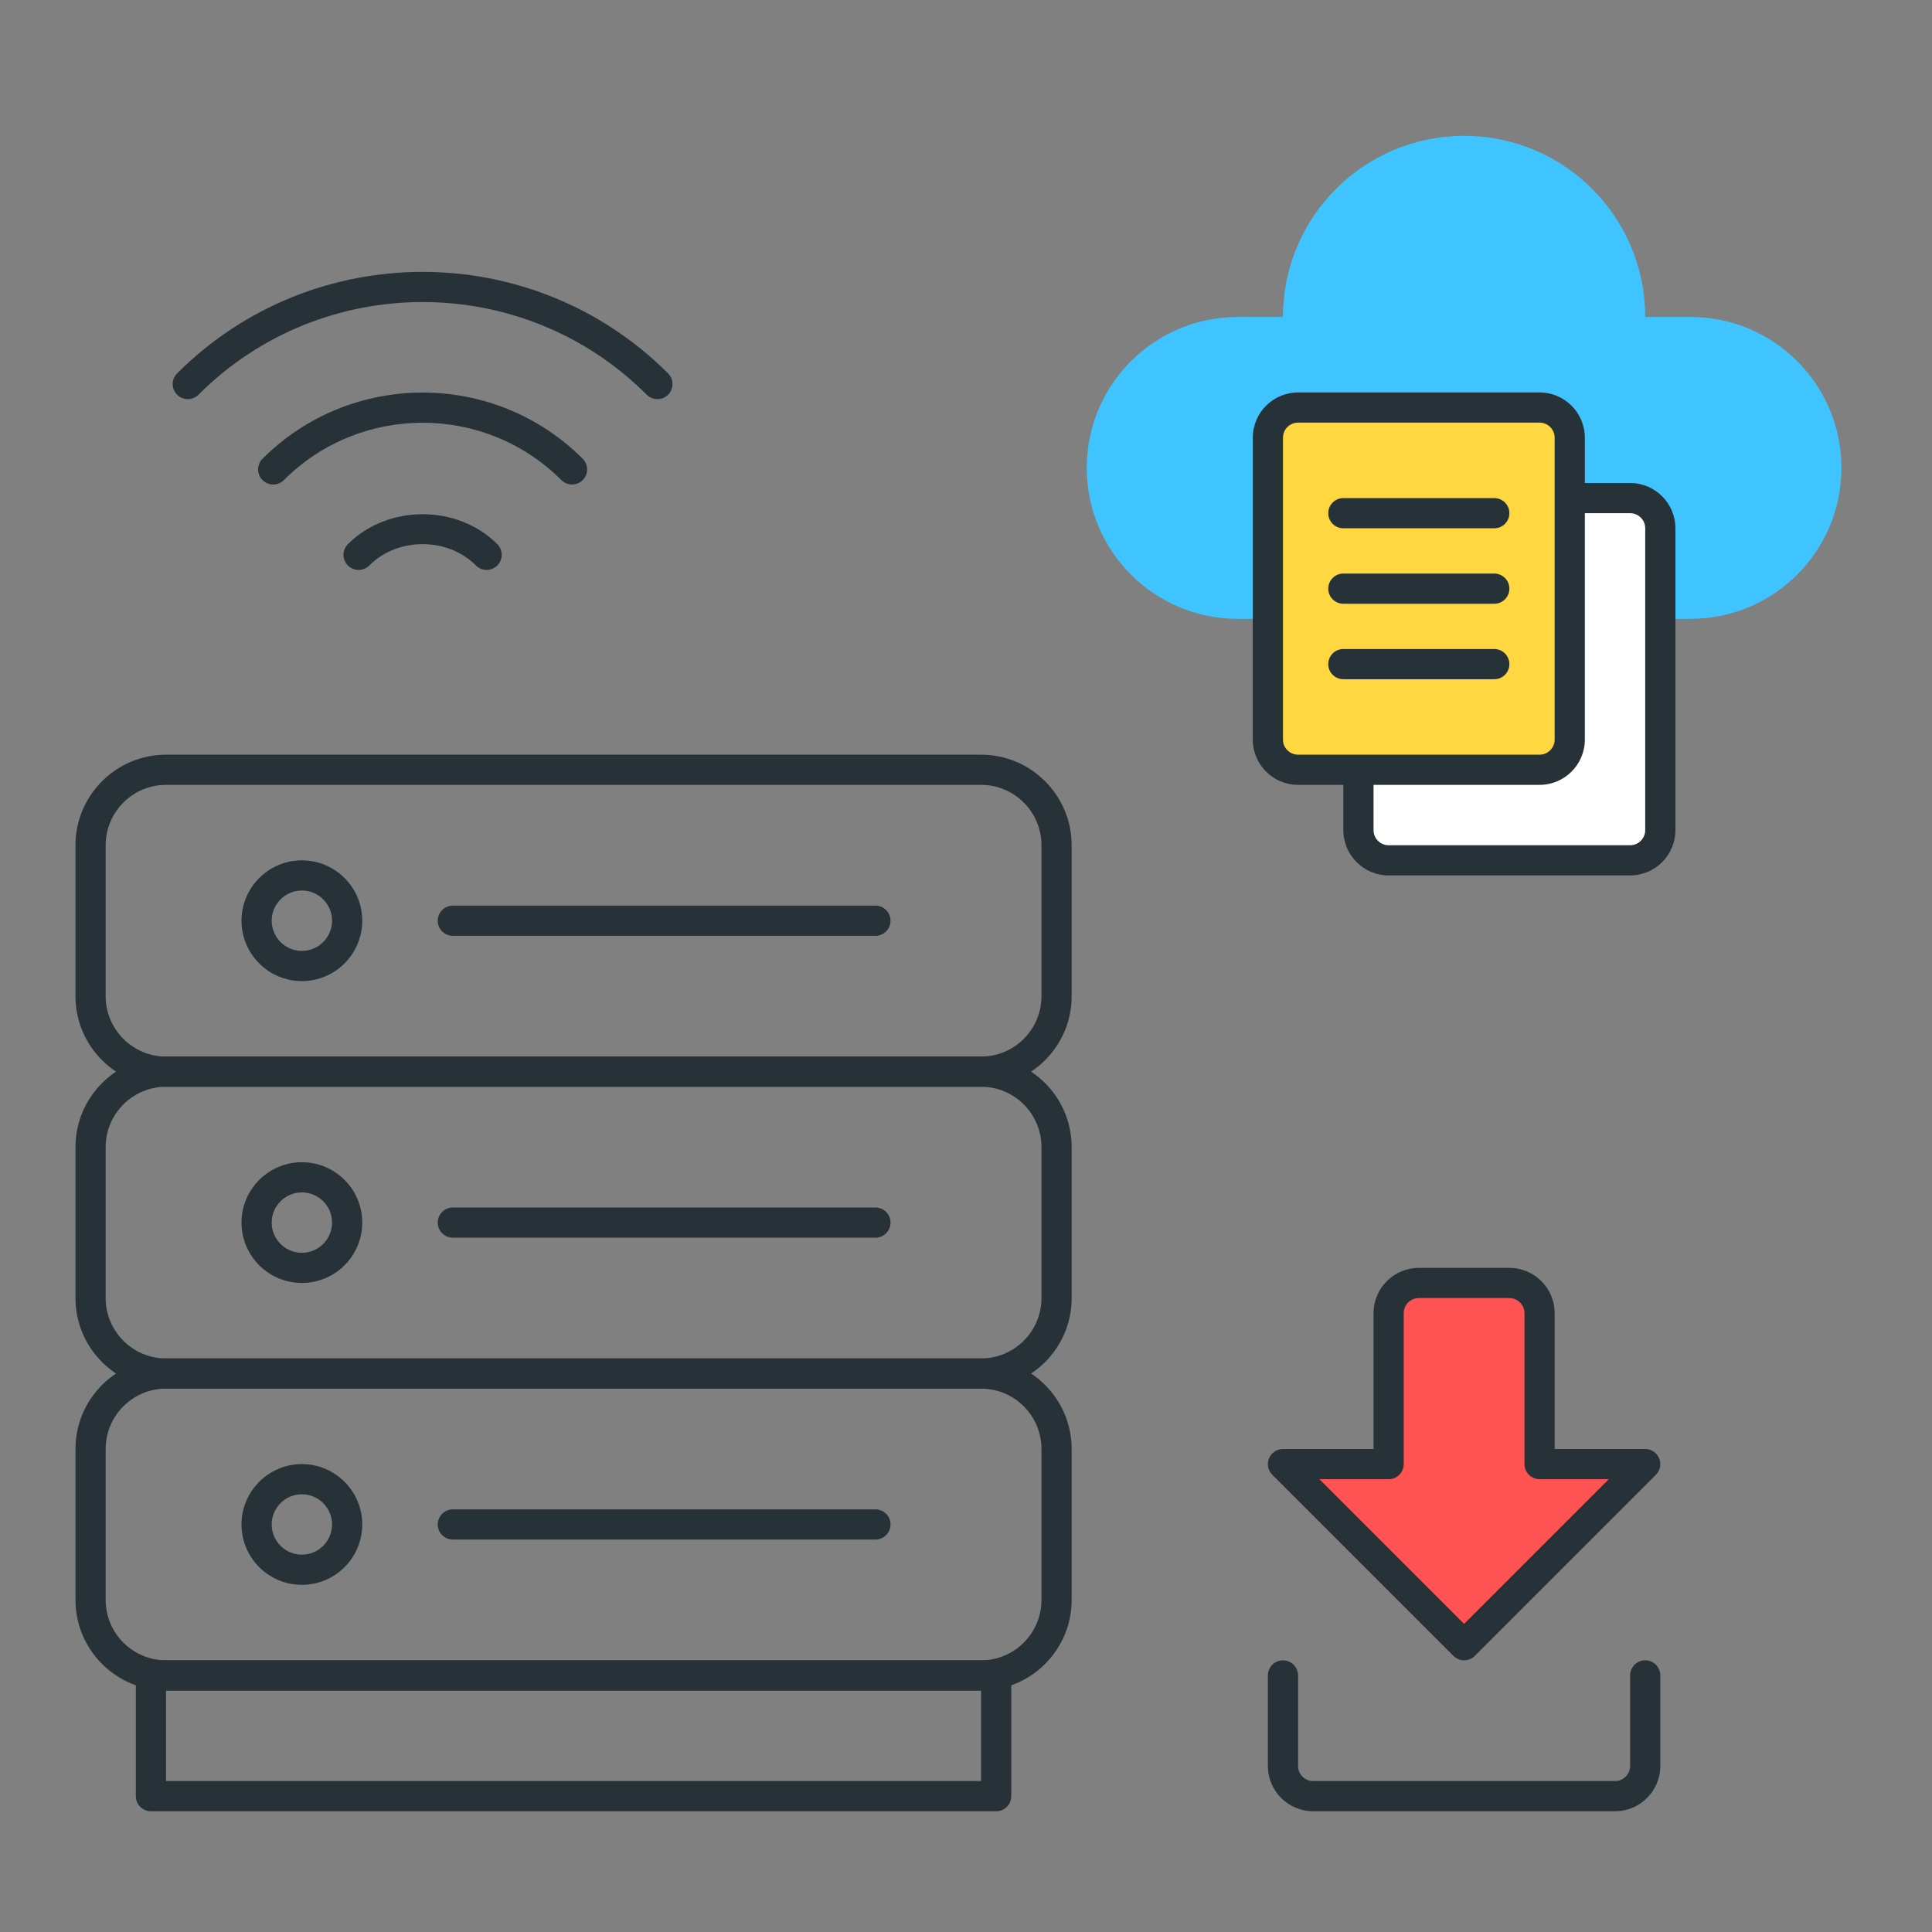 <?xml version="1.0" encoding="utf-8"?>
<!-- Generator: Adobe Illustrator 21.1.0, SVG Export Plug-In . SVG Version: 6.00 Build 0)  -->
<svg version="1.1" id="Icon_Set" xmlns="http://www.w3.org/2000/svg" xmlns:xlink="http://www.w3.org/1999/xlink" x="0px" y="0px"
	 viewBox="0 0 64 64" style="enable-background:new 0 0 64 64;" xml:space="preserve">
<rect x="0" y="0" width="64" height="64" fill="#808080" stroke="none"/>
<style type="text/css">
	.st0{fill:#263238;}
	.st1{fill:#FFD740;}
	.st2{fill:#FF5252;}
	.st3{fill:#40C4FF;}
	.st4{fill:#4DB6AC;}
	.st5{fill:#FFFFFF;}
	.st6{fill:#FFD345;}
</style>
<g>
	<g>
		<path class="st0" d="M32.5,56h-27c-1.654,0-3-1.346-3-3v-5c0-1.654,1.346-3,3-3h27c1.654,0,3,1.346,3,3v5
			C35.5,54.654,34.154,56,32.5,56z M5.5,46c-1.103,0-2,0.897-2,2v5c0,1.103,0.897,2,2,2h27c1.103,0,2-0.897,2-2v-5
			c0-1.103-0.897-2-2-2H5.5z"/>
	</g>
	<g>
		<path class="st0" d="M10,52.5c-1.103,0-2-0.897-2-2s0.897-2,2-2s2,0.897,2,2S11.103,52.5,10,52.5z M10,49.5c-0.552,0-1,0.449-1,1
			s0.448,1,1,1s1-0.449,1-1S10.552,49.5,10,49.5z"/>
	</g>
	<g>
		<path class="st0" d="M29,51H15c-0.276,0-0.5-0.224-0.5-0.5S14.724,50,15,50h14c0.276,0,0.5,0.224,0.5,0.5S29.276,51,29,51z"/>
	</g>
	<g>
		<path class="st0" d="M32.5,46h-27c-1.654,0-3-1.346-3-3v-5c0-1.654,1.346-3,3-3h27c1.654,0,3,1.346,3,3v5
			C35.5,44.654,34.154,46,32.5,46z M5.5,36c-1.103,0-2,0.897-2,2v5c0,1.103,0.897,2,2,2h27c1.103,0,2-0.897,2-2v-5
			c0-1.103-0.897-2-2-2H5.5z"/>
	</g>
	<g>
		<path class="st0" d="M10,42.5c-1.103,0-2-0.897-2-2s0.897-2,2-2s2,0.897,2,2S11.103,42.5,10,42.5z M10,39.5c-0.552,0-1,0.449-1,1
			s0.448,1,1,1s1-0.449,1-1S10.552,39.5,10,39.5z"/>
	</g>
	<g>
		<path class="st0" d="M29,41H15c-0.276,0-0.5-0.224-0.5-0.5S14.724,40,15,40h14c0.276,0,0.5,0.224,0.5,0.5S29.276,41,29,41z"/>
	</g>
	<g>
		<path class="st0" d="M32.5,36h-27c-1.654,0-3-1.346-3-3v-5c0-1.654,1.346-3,3-3h27c1.654,0,3,1.346,3,3v5
			C35.5,34.654,34.154,36,32.5,36z M5.5,26c-1.103,0-2,0.897-2,2v5c0,1.103,0.897,2,2,2h27c1.103,0,2-0.897,2-2v-5
			c0-1.103-0.897-2-2-2H5.5z"/>
	</g>
	<g>
		<path class="st0" d="M10,32.5c-1.103,0-2-0.897-2-2s0.897-2,2-2s2,0.897,2,2S11.103,32.5,10,32.5z M10,29.5c-0.552,0-1,0.449-1,1
			s0.448,1,1,1s1-0.449,1-1S10.552,29.5,10,29.5z"/>
	</g>
	<g>
		<path class="st0" d="M29,31H15c-0.276,0-0.5-0.224-0.5-0.5S14.724,30,15,30h14c0.276,0,0.5,0.224,0.5,0.5S29.276,31,29,31z"/>
	</g>
	<g>
		<path class="st0" d="M33,60H5c-0.276,0-0.5-0.224-0.5-0.5v-4C4.5,55.224,4.724,55,5,55h28c0.276,0,0.5,0.224,0.5,0.5v4
			C33.5,59.776,33.276,60,33,60z M5.5,59h27v-3h-27V59z"/>
	</g>
	<g>
		<path class="st0" d="M21.778,13.222c-0.128,0-0.256-0.049-0.354-0.146c-4.094-4.094-10.756-4.094-14.85,0
			c-0.195,0.195-0.512,0.195-0.707,0s-0.195-0.512,0-0.707c4.484-4.483,11.779-4.483,16.264,0c0.195,0.195,0.195,0.512,0,0.707
			C22.034,13.173,21.906,13.222,21.778,13.222z"/>
	</g>
	<g>
		<path class="st0" d="M18.95,16.05c-0.128,0-0.256-0.049-0.354-0.146c-2.535-2.534-6.658-2.534-9.193,0
			c-0.195,0.195-0.512,0.195-0.707,0s-0.195-0.512,0-0.707c2.924-2.924,7.684-2.924,10.607,0c0.195,0.195,0.195,0.512,0,0.707
			C19.206,16.001,19.078,16.05,18.95,16.05z"/>
	</g>
	<g>
		<path class="st0" d="M16.121,18.879c-0.128,0-0.256-0.049-0.354-0.146c-0.943-0.944-2.592-0.944-3.535,0
			c-0.195,0.195-0.512,0.195-0.707,0c-0.195-0.195-0.195-0.512,0-0.707c1.32-1.322,3.629-1.322,4.949,0
			c0.195,0.195,0.195,0.512,0,0.707C16.377,18.83,16.249,18.879,16.121,18.879z"/>
	</g>
	<g>
		<path class="st2" d="M48.5,54.5l6-6H51v-5c0-0.552-0.448-1-1-1h-3c-0.552,0-1,0.448-1,1v5h-3.5L48.5,54.5z"/>
		<path class="st0" d="M48.5,55c-0.128,0-0.256-0.049-0.354-0.146l-6-6c-0.143-0.143-0.186-0.358-0.108-0.545S42.298,48,42.5,48h3
			v-4.5c0-0.827,0.673-1.5,1.5-1.5h3c0.827,0,1.5,0.673,1.5,1.5V48h3c0.202,0,0.385,0.122,0.462,0.309s0.034,0.402-0.108,0.545l-6,6
			C48.756,54.951,48.628,55,48.5,55z M43.707,49l4.793,4.793L53.293,49H51c-0.276,0-0.5-0.224-0.5-0.5v-5c0-0.276-0.225-0.5-0.5-0.5
			h-3c-0.275,0-0.5,0.224-0.5,0.5v5c0,0.276-0.224,0.5-0.5,0.5H43.707z"/>
	</g>
	<g>
		<path class="st0" d="M53.5,60h-10c-0.827,0-1.5-0.673-1.5-1.5v-3c0-0.276,0.224-0.5,0.5-0.5s0.5,0.224,0.5,0.5v3
			c0,0.276,0.225,0.5,0.5,0.5h10c0.275,0,0.5-0.224,0.5-0.5v-3c0-0.276,0.224-0.5,0.5-0.5s0.5,0.224,0.5,0.5v3
			C55,59.327,54.327,60,53.5,60z"/>
	</g>
	<g>
		<path class="st3" d="M56,20.5c2.761,0,5-2.239,5-5v0c0-2.761-2.239-5-5-5h-1.5v0c0-3.314-2.686-6-6-6h0c-3.314,0-6,2.686-6,6v0H41
			c-2.761,0-5,2.239-5,5v0c0,2.761,2.239,5,5,5H56z"/>
	</g>
	<g>
		<path class="st5" d="M54,28.5h-8c-0.552,0-1-0.448-1-1v-10c0-0.552,0.448-1,1-1h8c0.552,0,1,0.448,1,1v10
			C55,28.052,54.552,28.5,54,28.5z"/>
		<path class="st0" d="M54,29h-8c-0.827,0-1.5-0.673-1.5-1.5v-10c0-0.827,0.673-1.5,1.5-1.5h8c0.827,0,1.5,0.673,1.5,1.5v10
			C55.5,28.327,54.827,29,54,29z M46,17c-0.275,0-0.5,0.224-0.5,0.5v10c0,0.276,0.225,0.5,0.5,0.5h8c0.275,0,0.5-0.224,0.5-0.5v-10
			c0-0.276-0.225-0.5-0.5-0.5H46z"/>
	</g>
	<g>
		<path class="st1" d="M51,25.5h-8c-0.552,0-1-0.448-1-1v-10c0-0.552,0.448-1,1-1h8c0.552,0,1,0.448,1,1v10
			C52,25.052,51.552,25.5,51,25.5z"/>
		<path class="st0" d="M51,26h-8c-0.827,0-1.5-0.673-1.5-1.5v-10c0-0.827,0.673-1.5,1.5-1.5h8c0.827,0,1.5,0.673,1.5,1.5v10
			C52.5,25.327,51.827,26,51,26z M43,14c-0.275,0-0.5,0.224-0.5,0.5v10c0,0.276,0.225,0.5,0.5,0.5h8c0.275,0,0.5-0.224,0.5-0.5v-10
			c0-0.276-0.225-0.5-0.5-0.5H43z"/>
	</g>
	<g>
		<path class="st0" d="M49.5,17.5h-5c-0.276,0-0.5-0.224-0.5-0.5s0.224-0.5,0.5-0.5h5c0.276,0,0.5,0.224,0.5,0.5
			S49.776,17.5,49.5,17.5z"/>
	</g>
	<g>
		<path class="st0" d="M49.5,20h-5c-0.276,0-0.5-0.224-0.5-0.5s0.224-0.5,0.5-0.5h5c0.276,0,0.5,0.224,0.5,0.5S49.776,20,49.5,20z"
			/>
	</g>
	<g>
		<path class="st0" d="M49.5,22.5h-5c-0.276,0-0.5-0.224-0.5-0.5s0.224-0.5,0.5-0.5h5c0.276,0,0.5,0.224,0.5,0.5
			S49.776,22.5,49.5,22.5z"/>
	</g>
</g>
</svg>
